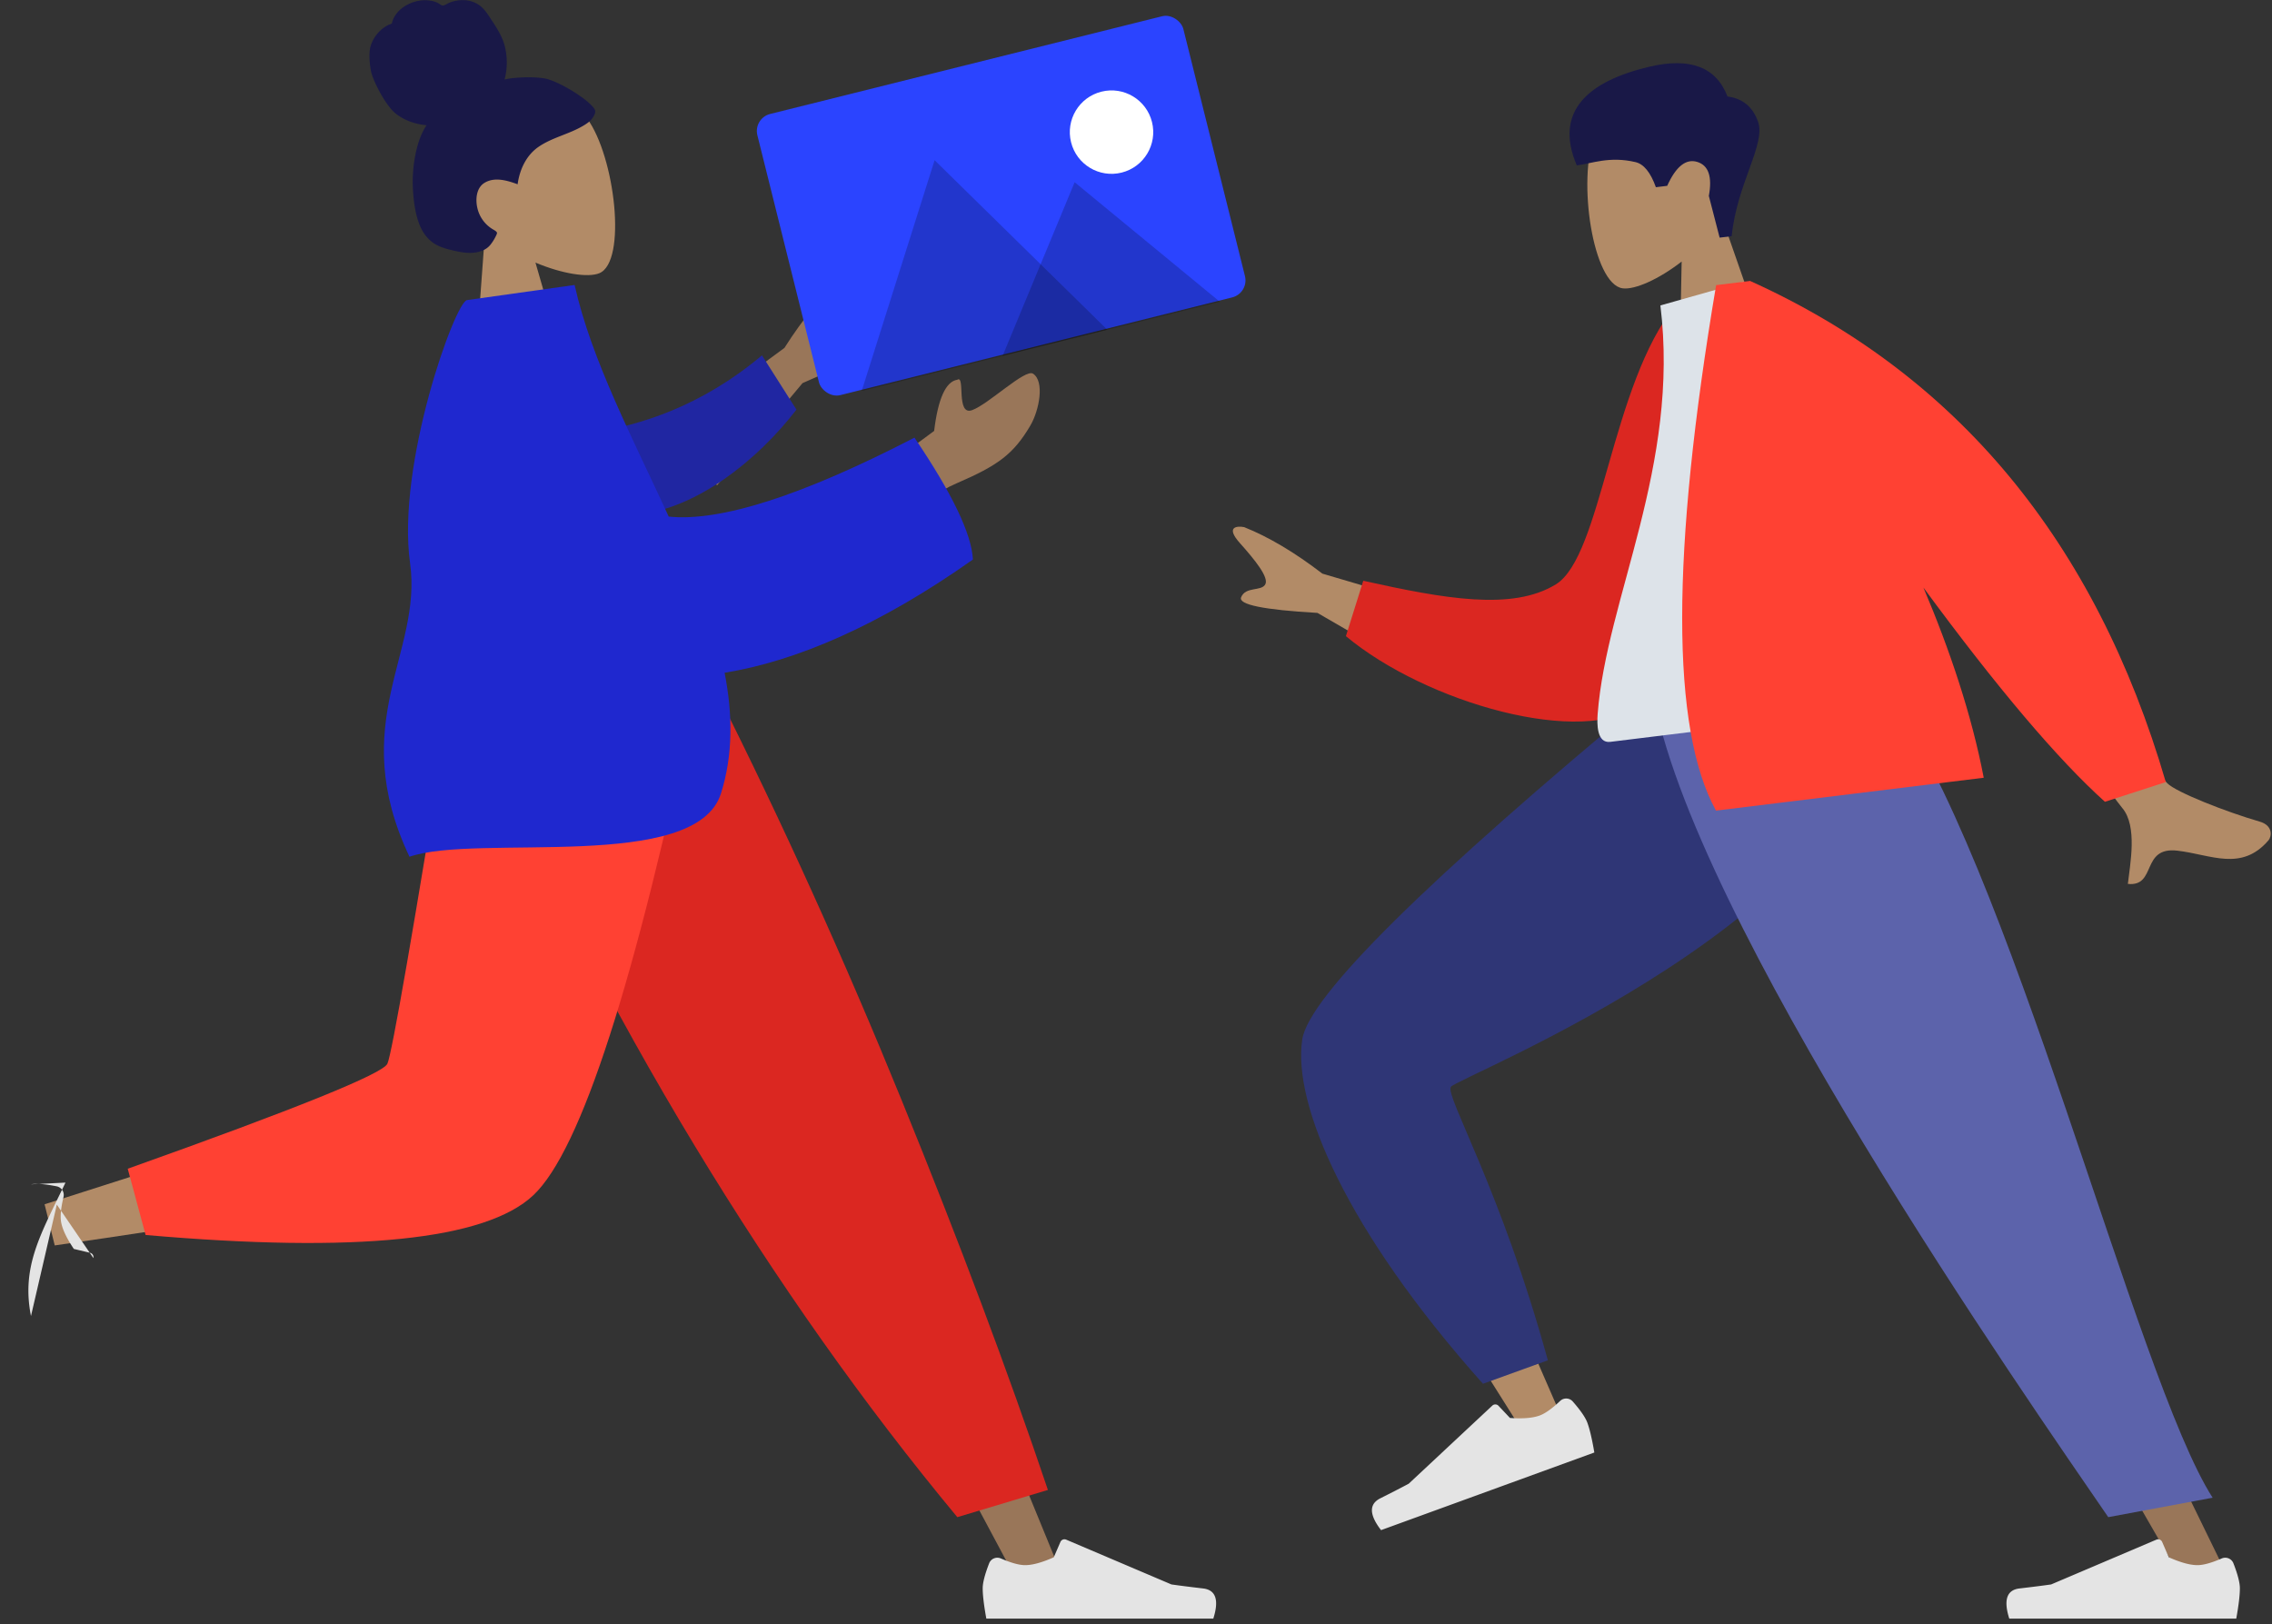 <svg xmlns="http://www.w3.org/2000/svg" width="207" height="148" viewBox="0 0 207 148">
    <rect x="0" y="0" width="207" height="148" fill="#333333" stroke="none"/>
    <g fill="none" fill-rule="evenodd">
        <path fill="#B28B67" d="M44.197 21.099c-1.888-1.66-3.311-3.818-3.492-6.436-.52-7.542 10.2-7.373 12.77-3.89 2.57 3.482 3.67 13.076 1.128 14.12-1.014.417-3.346.074-5.818-.968l2.842 9.833-8.45 1.188 1.02-13.847z"/>
        <path fill="#191847" d="M49.56 7.136c-1.204-.186-2.897-.07-3.59.11a6.037 6.037 0 0 0 .001-3.107c-.267-.987-.84-1.778-1.384-2.615-.251-.385-.527-.765-.898-1.035A2.551 2.551 0 0 0 42.406.02a3.253 3.253 0 0 0-1.375.192c-.194.07-.36.186-.55.264-.193.08-.308-.031-.47-.136-.394-.252-.93-.329-1.382-.32a3.44 3.44 0 0 0-1.466.387c-.44.223-.849.542-1.13.963a2.082 2.082 0 0 0-.293.618c-.024.09-.023.142-.105.186-.076.04-.17.054-.248.094a3.241 3.241 0 0 0-1.618 1.923c-.152.488-.141 1.308.014 2.207.155.9 1.309 3.14 2.199 3.891.795.67 1.875 1.035 2.88 1.12-.543.823-.845 1.8-1.032 2.775a12.647 12.647 0 0 0-.199 3.223c.068 1.028.212 2.105.593 3.067.356.899.945 1.595 1.816 1.967.4.17.82.281 1.24.378.413.095.827.185 1.25.212.801.05 1.694-.104 2.207-.802a4.28 4.28 0 0 0 .504-.856c.043-.105.068-.173-.014-.259-.099-.102-.245-.17-.363-.245a3.029 3.029 0 0 1-1.353-1.84c-.21-.804-.137-1.89.615-2.36.927-.579 2.089-.227 3.034.12.19-1.36.793-2.645 1.912-3.414 1.238-.85 2.755-1.143 4.044-1.905.335-.198.675-.418.895-.757.092-.142.198-.324.218-.497.027-.228-.142-.392-.277-.547-.712-.826-3.189-2.347-4.392-2.534z"/>
        <path fill="#997659" d="M46.367 62.993l26.502 43.997 19.87 37.195h4.28L63.726 62.993z"/>
        <path fill="#E4E4E4" d="M90.12 142.435c-.391 1.01-.587 1.767-.587 2.274 0 .63.11 1.552.33 2.763h20.681c.538-1.696.228-2.612-.93-2.747-1.158-.135-2.12-.257-2.886-.366l-9.59-4.081a.4.4 0 0 0-.524.21l-.604 1.397c-1.072.478-1.943.716-2.613.716-.536 0-1.274-.203-2.213-.61a.8.8 0 0 0-1.064.444z"/>
        <path fill="#DB2721" d="M87.22 138.23l8.254-2.48c-3.616-10.734-8.048-22.546-13.296-35.437-5.248-12.891-10.884-25.331-16.908-37.32H41.96c6.697 15.165 13.798 28.945 21.3 41.34 7.504 12.394 15.49 23.693 23.96 33.896z"/>
        <path fill="#B28B67" d="M44.625 62.993c-2.501 15.46-7.326 35.214-7.781 35.823-.304.406-11.23 4.042-32.782 10.908l.925 3.747c25.7-3.682 39.24-6.538 40.624-8.57 2.075-3.047 12.436-27.117 16.449-41.908H44.625z"/>
        <path fill="#FF4133" d="M11.638 106.484l1.628 6.036c19.222 1.674 31 .464 35.333-3.629 4.333-4.093 9.272-19.393 14.816-45.898H41.187c-3.512 21.704-5.476 33.012-5.891 33.923-.415.912-8.301 4.1-23.658 9.568z"/>
        <path fill="#E4E4E4" d="M5.163 108.087c-1.061-.21-1.841-.271-2.34-.183a99900981460760750 99900981460760750 0 0 1 3.33 16.873l2.354-10.154a.4.4 0 0 0-.297-.48l-1.482-.352c-.657-.972-1.043-1.789-1.16-2.449-.092-.528-.02-1.29.218-2.284a.8.8 0 0 0-.623-.971z"/>
        <g>
            <path fill="#997659" d="M60.134 40.049l11.334-8.35c1.704-2.677 3.453-4.815 5.247-6.415.57-.334 1.607-.633.86 1.238-.745 1.87-1.444 3.872-.865 4.334.579.463 1.73-.459 2.457.343.483.535-1.533 1.77-6.048 3.706l-7.782 9.302-5.203-4.158zm19.996 2.89l4.978-3.676c.357-2.944 1.06-4.498 2.11-4.664.755-.484-.148 3.299 1.34 2.773 1.487-.526 4.839-3.793 5.56-3.327 1.07.69.575 3.338-.249 4.736-1.54 2.614-2.976 3.636-6.656 5.227-1.924.831-3.933 2.239-6.026 4.222l-1.057-5.29z"/>
            <path fill="#2026A2" d="M53.952 39.412c4.29-.649 9.894-2.349 15.47-7.035l3.142 4.943c-3.637 4.72-9.089 8.945-14.293 9.53-4.102.461-6.875-4.12-4.319-7.438z"/>
            <path fill="#1F28CF" d="M60.928 47.068c4.718.48 12.181-1.917 22.388-7.194 3.427 5.06 5.202 8.76 5.327 11.103-8.544 6.04-16.14 9.265-22.624 10.319.741 3.777.78 7.465-.332 10.996-2.288 7.26-22.168 3.628-28.38 5.766-5.8-12.25 1.201-18.543.055-26.741-1.254-8.979 4.111-23.824 5.187-23.975l9.805-1.378c1.505 6.78 5.29 13.953 8.574 21.104z"/>
        </g>
        <g>
            <path fill="#B28B67" d="M156.914 19.912c1.394-2.092 2.21-4.545 1.707-7.12-1.449-7.42-11.76-4.483-13.34-.454-1.582 4.029-.162 13.582 2.564 13.932 1.087.14 3.251-.795 5.369-2.44l-.2 10.233 8.47-1.04-4.57-13.111z"/>
            <path fill="#191847" d="M157.772 21.517c.488-4.818 3.124-8.385 2.404-10.423-.48-1.359-1.408-2.126-2.785-2.303-1.03-2.684-3.403-3.588-7.116-2.712-5.57 1.313-8.73 4.06-6.615 8.99 1.368-.167 2.96-.86 5.346-.3.758.177 1.377.94 1.86 2.288l1.031-.126c.8-1.769 1.713-2.495 2.74-2.178 1.027.316 1.379 1.349 1.054 3.097l.983 3.802 1.098-.135z"/>
            <path fill="#B28B67" d="M171.397 62.993c-.643 8.716-42.073 34.376-42.315 35.096-.108.32 4.191 10.435 12.896 30.346l-3.622 1.397c-13.351-21.086-19.684-32.753-18.998-35 .981-3.217 11.697-13.799 32.145-31.747l19.894-.092z"/>
            <path fill="#2F3676" d="M141.025 123.938l-5.913 2.138c-12.469-13.97-17.356-25.495-16.465-31.368.594-3.915 11.273-14.48 32.035-31.694h21.139c-.721 20.185-39.122 35.152-39.636 36.012-.513.86 4.541 9.285 8.84 24.912z"/>
            <path fill="#E4E4E4" d="M143.296 127.693c.712.814 1.155 1.46 1.329 1.936.216.593.427 1.496.634 2.709l-19.433 7.073c-1.085-1.41-1.107-2.376-.065-2.9 1.042-.522 1.904-.966 2.586-1.33l7.617-7.116a.4.4 0 0 1 .563.018l1.046 1.108c1.17.082 2.07.008 2.7-.221.504-.184 1.128-.627 1.87-1.33a.8.8 0 0 1 1.153.053z"/>
            <path fill="#997659" d="M166.633 62.993l18.456 43.997 18.14 37.195h-4.28l-46.823-81.192z"/>
            <path fill="#E4E4E4" d="M203.486 142.435c.392 1.01.587 1.767.587 2.274 0 .63-.11 1.552-.33 2.763h-20.68c-.538-1.696-.228-2.612.93-2.747 1.158-.135 2.12-.257 2.885-.366l9.591-4.081a.4.4 0 0 1 .524.21l.604 1.397c1.072.478 1.943.716 2.613.716.536 0 1.274-.203 2.212-.61a.8.8 0 0 1 1.064.444z"/>
            <path fill="#5C63AB" d="M201.59 136.458l-9.509 1.771c-7.352-10.734-38.124-54.747-41.498-75.236h21.17c11.267 14.811 22.83 62.554 29.838 73.465z"/>
            <g>
                <path fill="#B28B67" d="M134 56.249l-13.517-3.984c-2.52-1.934-4.897-3.347-7.132-4.239-.65-.12-1.727-.048-.384 1.456s2.687 3.146 2.302 3.778c-.386.633-1.785.159-2.192 1.16-.27.667 2.048 1.141 6.956 1.422l10.504 6.089L134 56.249zm52.075-4.84l-7.083 2.312c8.946 12.521 13.734 19.152 14.363 19.892 1.414 1.665.71 5.122.513 6.92 2.65.276 1.164-3.425 4.523-3.027 3.066.364 5.82 1.925 8.285-.939.303-.352.434-1.352-.79-1.707-3.051-.883-7.618-2.678-8.423-3.493-1.098-1.112-4.894-7.765-11.388-19.958z"/>
                <path fill="#DB2721" d="M155.801 27.937l-3.127-.143c-5.887 7.203-6.726 22.872-10.923 25.448-3.968 2.435-10.154 1.31-17.545-.328l-1.582 5.046c7.279 6.078 21.7 10.196 26.851 6.202 8.235-6.387 7.963-25.553 6.326-36.225z"/>
                <path fill="#DDE3E9" d="M173.814 64.263l-27.1 3.328c-1.239.152-1.222-1.64-1.152-2.553.805-10.525 7.51-22.588 5.715-37.21l7.668-2.168c7.726 9.463 11.512 21.817 14.87 38.603z"/>
                <path fill="#FF4133" d="M175.24 53.531c6.732 9.152 12.245 15.658 16.538 19.52l5.546-1.794c-6.407-21.935-19.032-37.155-37.874-45.66l-.09.012-3.005.369c-4.12 24.457-4.125 40.417-.013 47.878l24.395-2.995c-1.091-5.695-3.075-11.616-5.497-17.33z"/>
            </g>
        </g>
        <g transform="rotate(-14 76.952 -272.933)">
            <path fill="#C5CFD6" d="M20.331 21.843l-.003.006c.002-.002.003-.01.003-.006"/>
            <path fill="#C5CFD6" d="M20.33 21.846l-.001.002c0-.002.004-.008 0-.002M20.343 21.812l-.01.023.005-.01a2.2 2.2 0 0 1 .005-.013M20.334 21.836l-.005.011.005-.011M20.33 21.846zM20.33 21.846v-.001M20.328 21.849c-.003.005.01-.019 0 0M20.33 21.846v-.001"/>
            <rect width="40" height="26.4" x=".23" y=".327" fill="#2B44FF" rx="1.6"/>
            <g fill="#000" fill-opacity=".2">
                <path d="M15.348 8.037l-11.536 18.8h23.072z"/>
                <path d="M27.242 13.073L17.043 26.837h20.398z"/>
            </g>
            <circle cx="31.607" cy="9.457" r="3.8" fill="#FFF"/>
        </g>
    </g>
</svg>

